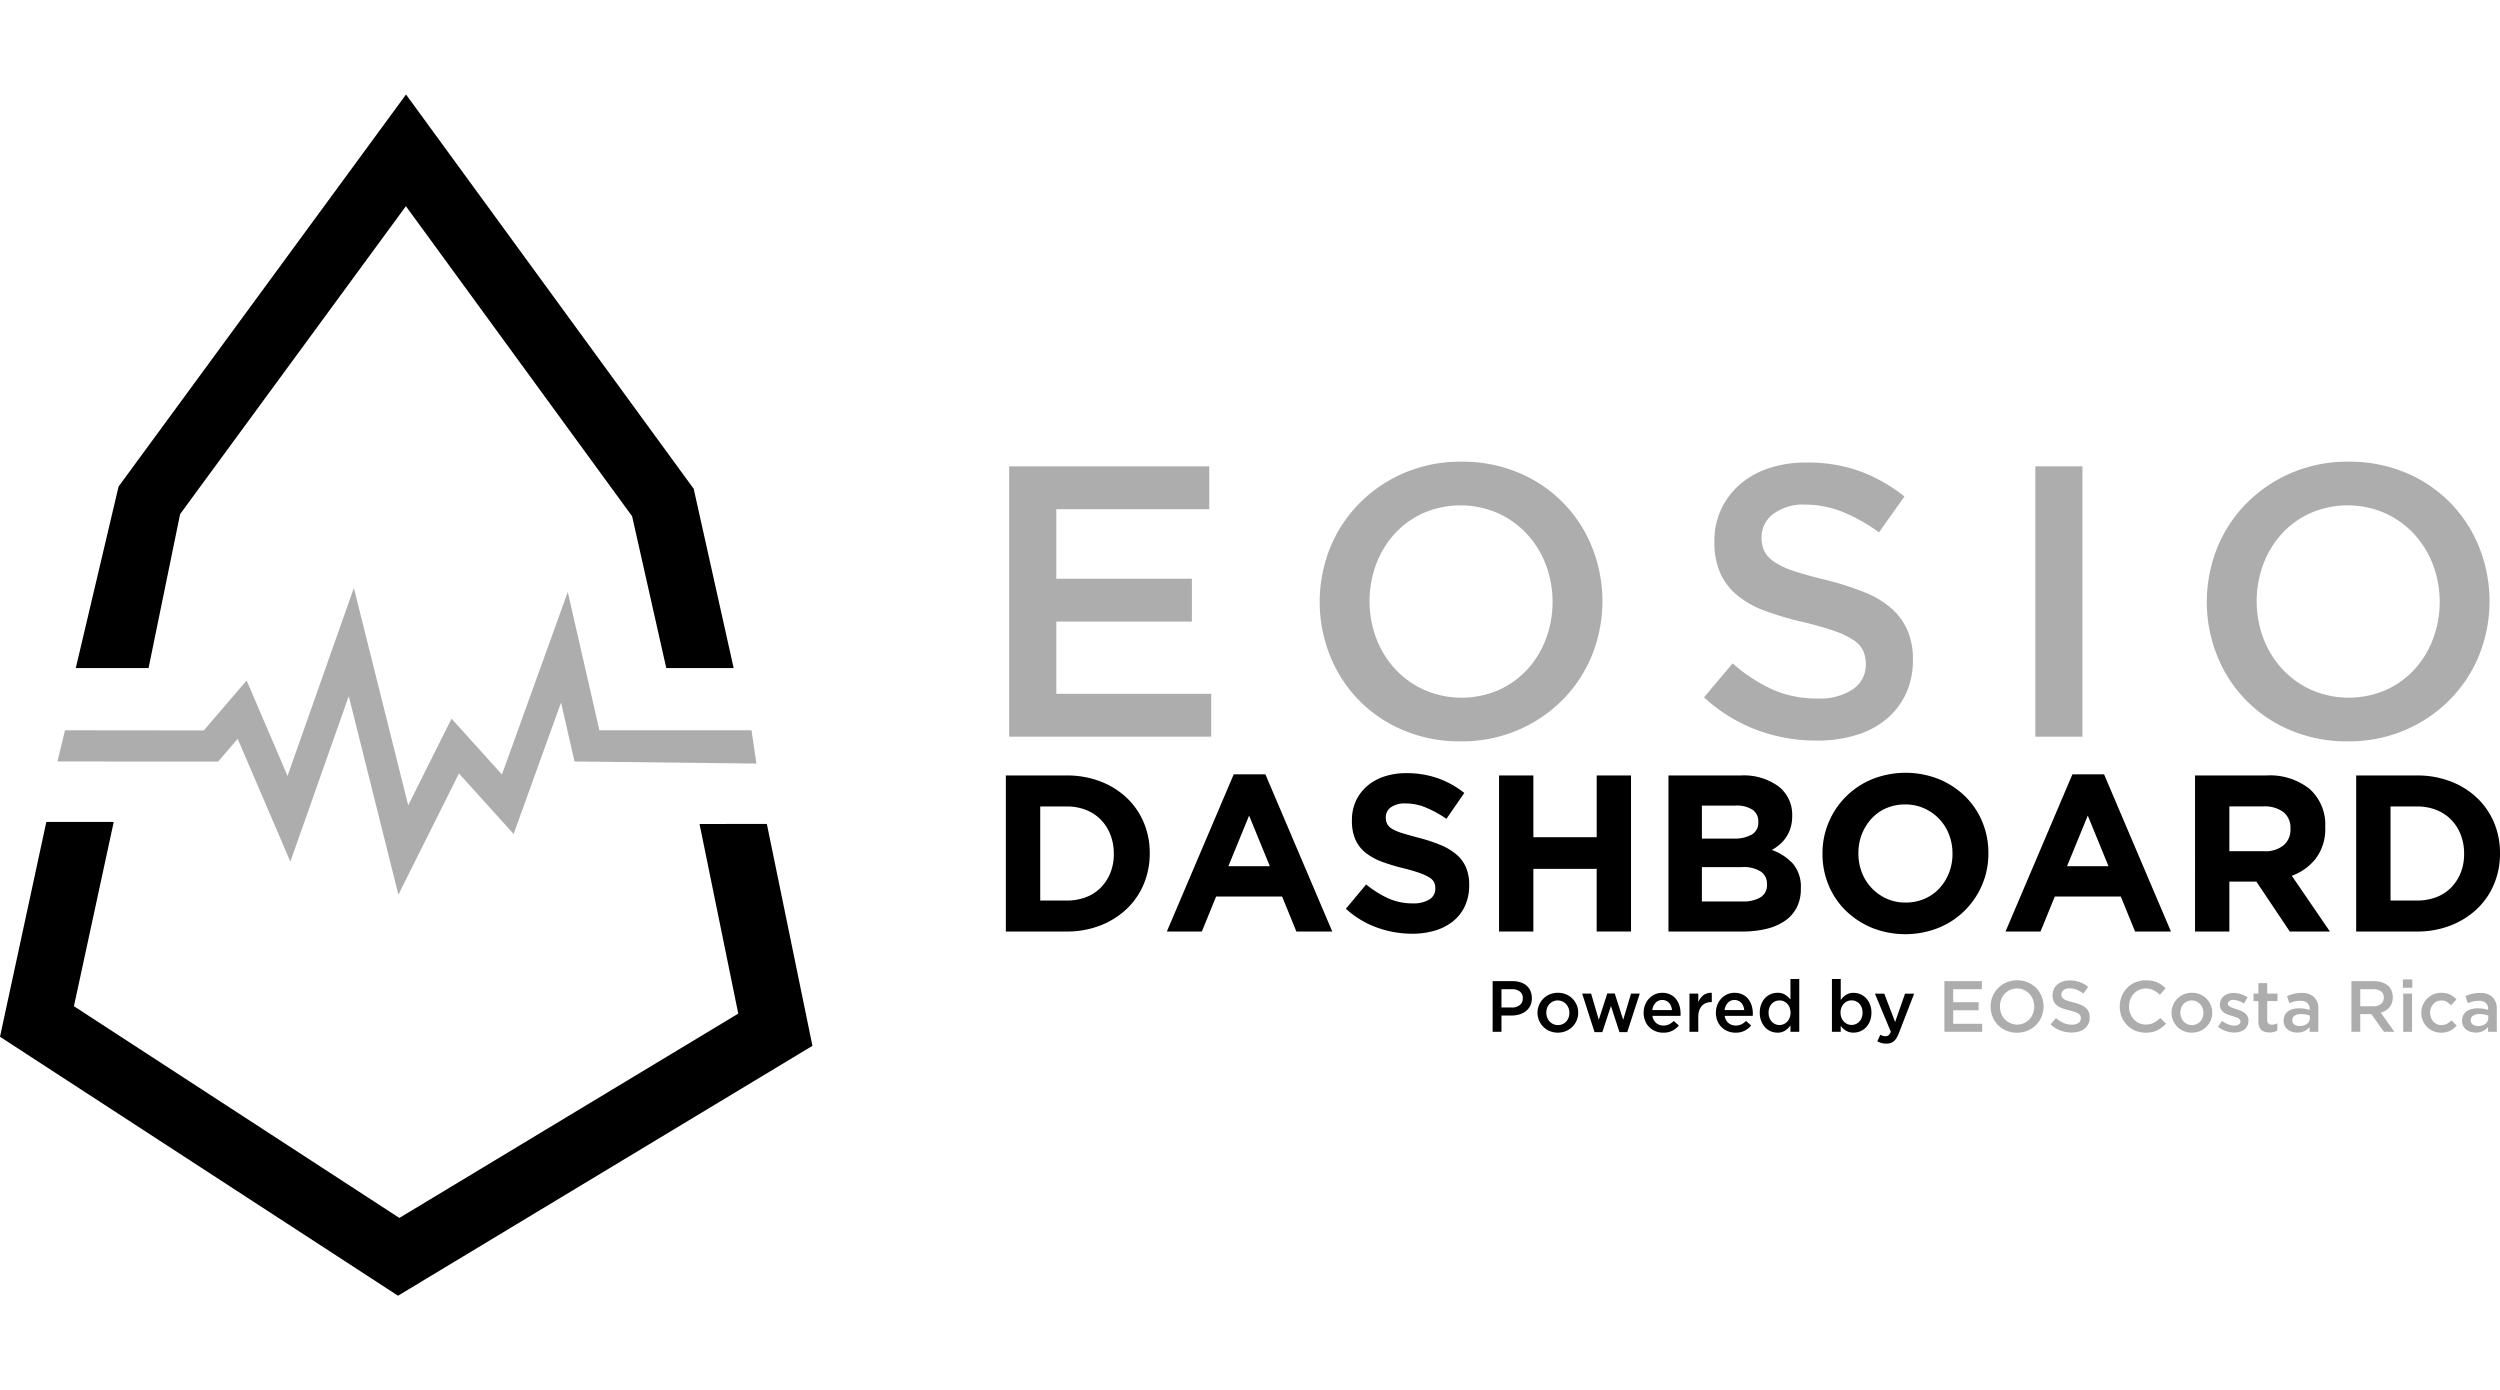 <svg xmlns="http://www.w3.org/2000/svg" width="254.224" height="141.371" viewBox="0 0 294.224 141.371">
  <g id="Group_274" data-name="Group 274" transform="translate(-81 -33.77)">
    <g id="Group_268" data-name="Group 268" transform="translate(199.768 76.986)">
      <path id="Path_366" data-name="Path 366" d="M418.6,154.533h-18v8.184h15.956v5.044H400.6v8.5h18.227v5.044H395.051V149.489H418.6Z" transform="translate(-395.051 -148.943)" fill="#adadad"/>
      <path id="Path_367" data-name="Path 367" d="M523.734,170.818a15.976,15.976,0,0,1-3.456,5.248,16.534,16.534,0,0,1-5.272,3.568,16.738,16.738,0,0,1-6.726,1.322,17,17,0,0,1-6.728-1.3,15.789,15.789,0,0,1-8.637-8.751,17.105,17.105,0,0,1,0-12.726,15.97,15.97,0,0,1,3.456-5.248,16.523,16.523,0,0,1,5.272-3.568,16.735,16.735,0,0,1,6.726-1.322,17,17,0,0,1,6.729,1.3,15.789,15.789,0,0,1,8.637,8.751,17.11,17.11,0,0,1,0,12.726ZM518.3,160.159a11.187,11.187,0,0,0-2.229-3.612,10.64,10.64,0,0,0-3.431-2.455,11.005,11.005,0,0,0-8.7-.025,10.3,10.3,0,0,0-3.386,2.41,11.071,11.071,0,0,0-2.206,3.593,12.488,12.488,0,0,0,0,8.771,11.127,11.127,0,0,0,2.229,3.612,10.538,10.538,0,0,0,3.431,2.455,11,11,0,0,0,8.7.025,10.306,10.306,0,0,0,3.387-2.41,11.078,11.078,0,0,0,2.206-3.593,12.494,12.494,0,0,0,0-8.771Z" transform="translate(-455.141 -148.044)" fill="#adadad"/>
      <path id="Path_368" data-name="Path 368" d="M618.37,158.7a3.31,3.31,0,0,0,1.163,1.272,9.133,9.133,0,0,0,2.323,1.093q1.479.5,3.759,1.043a36.1,36.1,0,0,1,4.445,1.411,11.157,11.157,0,0,1,3.21,1.883A7.473,7.473,0,0,1,635.208,168a8.46,8.46,0,0,1,.661,3.478,9.384,9.384,0,0,1-.835,4.045,8.566,8.566,0,0,1-2.32,3,10.174,10.174,0,0,1-3.575,1.864,15.576,15.576,0,0,1-4.587.636,20.037,20.037,0,0,1-7.046-1.247,19.228,19.228,0,0,1-6.226-3.842l3.364-4a19.551,19.551,0,0,0,4.681,3.066,12.837,12.837,0,0,0,5.364,1.068,6.939,6.939,0,0,0,4.112-1.088,3.448,3.448,0,0,0,1.523-2.957,3.887,3.887,0,0,0-.3-1.546,3.082,3.082,0,0,0-1.093-1.247,9.192,9.192,0,0,0-2.189-1.068q-1.39-.5-3.623-1.049a37.688,37.688,0,0,1-4.534-1.317,11.354,11.354,0,0,1-3.324-1.819,7.219,7.219,0,0,1-2.052-2.634,9.03,9.03,0,0,1-.706-3.772,8.728,8.728,0,0,1,.81-3.8,8.833,8.833,0,0,1,2.231-2.932,9.934,9.934,0,0,1,3.416-1.888,13.91,13.91,0,0,1,4.36-.656,18.262,18.262,0,0,1,6.3,1.019,18.76,18.76,0,0,1,5.25,2.982l-3,4.224a19.606,19.606,0,0,0-4.318-2.43,11.684,11.684,0,0,0-4.318-.84,5.856,5.856,0,0,0-3.816,1.113,3.376,3.376,0,0,0-1.364,2.7A3.808,3.808,0,0,0,618.37,158.7Z" transform="translate(-529.506 -148.199)" fill="#adadad"/>
      <path id="Path_369" data-name="Path 369" d="M719.942,149.489v31.818H714.4V149.489Z" transform="translate(-593.628 -148.943)" fill="#adadad"/>
      <path id="Path_370" data-name="Path 370" d="M799.806,170.818a15.971,15.971,0,0,1-3.456,5.248,16.531,16.531,0,0,1-5.272,3.568,16.735,16.735,0,0,1-6.726,1.322,17.005,17.005,0,0,1-6.729-1.3,15.789,15.789,0,0,1-8.636-8.751,17.11,17.11,0,0,1,0-12.726,15.977,15.977,0,0,1,3.456-5.248,16.528,16.528,0,0,1,5.272-3.568,16.738,16.738,0,0,1,6.726-1.322,17,17,0,0,1,6.728,1.3,15.789,15.789,0,0,1,8.637,8.751,17.106,17.106,0,0,1,0,12.726Zm-5.431-10.659a11.181,11.181,0,0,0-2.229-3.612,10.636,10.636,0,0,0-3.431-2.455,11,11,0,0,0-8.7-.025,10.306,10.306,0,0,0-3.387,2.41,11.077,11.077,0,0,0-2.206,3.593,12.493,12.493,0,0,0,0,8.771,11.134,11.134,0,0,0,2.229,3.612,10.539,10.539,0,0,0,3.431,2.455,11.005,11.005,0,0,0,8.7.025,10.3,10.3,0,0,0,3.386-2.41,11.071,11.071,0,0,0,2.206-3.593,12.488,12.488,0,0,0,0-8.771Z" transform="translate(-626.809 -148.044)" fill="#adadad"/>
    </g>
    <g id="Group_269" data-name="Group 269" transform="translate(89.92 33.77)">
      <path id="Path_371" data-name="Path 371" d="M177.309,80.177l-3.448-4.726.079,3.48-.079-3.48L143.452,33.77l-33.83,46.138-5.036,21.362h8.564l3.713-18.116,26.573-36.241L170.06,83.406l4.02,17.864h7.93Z" transform="translate(-104.587 -33.77)"/>
    </g>
    <g id="Group_270" data-name="Group 270" transform="translate(87.759 91.847)">
      <path id="Path_372" data-name="Path 372" d="M139,223.431l-5.84-23.363-6.875,19.48-6.2-14.459-2.3,2.686-18.909-.02.888-3.67,16.335.018,5.04-5.878,4.814,11.233,7.807-22.118,6.395,25.576,5.1-10.2,5.932,6.576,7.748-21.478,3.721,16.273H180.56l.577,3.917-21.41-.247-1.584-6.935-5.581,15.473-6.432-7.128Z" transform="translate(-98.873 -187.339)" fill="#adadad"/>
    </g>
    <g id="Group_271" data-name="Group 271" transform="translate(81 119.384)">
      <path id="Path_373" data-name="Path 373" d="M163.327,260.391l4.558,22.316L128,306.755,89.7,281.838l4.685-21.685H86.452L81,285.434l46.843,30.476L176.615,286.5l-5.365-26.113Z" transform="translate(-81 -260.153)"/>
    </g>
    <g id="Group_272" data-name="Group 272" transform="translate(199.383 113.597)">
      <path id="Path_374" data-name="Path 374" d="M410.249,258.49a8.558,8.558,0,0,1-2.007,2.912,9.5,9.5,0,0,1-3.1,1.941,10.679,10.679,0,0,1-3.949.708h-7.163V245.686H401.2a10.857,10.857,0,0,1,3.949.7,9.328,9.328,0,0,1,3.1,1.928,8.59,8.59,0,0,1,2.007,2.9,9.13,9.13,0,0,1,.708,3.607v.053A9.223,9.223,0,0,1,410.249,258.49Zm-3.516-3.621a5.989,5.989,0,0,0-.407-2.23,5.247,5.247,0,0,0-1.128-1.757,5.013,5.013,0,0,0-1.745-1.142,6.065,6.065,0,0,0-2.256-.406h-3.122v11.072H401.2a6.236,6.236,0,0,0,2.256-.394,4.849,4.849,0,0,0,1.745-1.128,5.3,5.3,0,0,0,1.128-1.732,5.852,5.852,0,0,0,.407-2.23Z" transform="translate(-394.034 -245.371)"/>
      <path id="Path_375" data-name="Path 375" d="M459.369,263.836l-1.679-4.119h-7.766l-1.68,4.119h-4.119l7.871-18.5h3.726l7.871,18.5Zm-5.563-13.643-2.44,5.956h4.88Z" transform="translate(-425.182 -245.155)"/>
      <path id="Path_376" data-name="Path 376" d="M513.849,260.616a4.981,4.981,0,0,1-1.382,1.784,6.228,6.228,0,0,1-2.116,1.1,9.191,9.191,0,0,1-2.724.38,12.169,12.169,0,0,1-4.119-.722,10.9,10.9,0,0,1-3.673-2.217l2.387-2.86a11.985,11.985,0,0,0,2.584,1.627,6.909,6.909,0,0,0,2.9.6,3.53,3.53,0,0,0,1.955-.459,1.445,1.445,0,0,0,.7-1.273v-.052a1.586,1.586,0,0,0-.145-.7,1.466,1.466,0,0,0-.553-.564,5.831,5.831,0,0,0-1.131-.524q-.724-.262-1.881-.551a22.87,22.87,0,0,1-2.526-.76,7.114,7.114,0,0,1-1.92-1.037,4.184,4.184,0,0,1-1.223-1.535,5.328,5.328,0,0,1-.434-2.283v-.052a5.325,5.325,0,0,1,.469-2.269,5.169,5.169,0,0,1,1.316-1.745,5.915,5.915,0,0,1,2.023-1.128,8.123,8.123,0,0,1,2.593-.394,10.991,10.991,0,0,1,3.713.6,10.783,10.783,0,0,1,3.109,1.732l-2.1,3.044a13.322,13.322,0,0,0-2.414-1.325,6.175,6.175,0,0,0-2.361-.486,2.859,2.859,0,0,0-1.771.459,1.4,1.4,0,0,0-.59,1.141v.053a1.647,1.647,0,0,0,.171.774,1.545,1.545,0,0,0,.618.591,5.829,5.829,0,0,0,1.223.5q.776.237,1.96.551a18.949,18.949,0,0,1,2.486.827,6.96,6.96,0,0,1,1.841,1.1,4.206,4.206,0,0,1,1.131,1.509,5.13,5.13,0,0,1,.382,2.073v.053A5.682,5.682,0,0,1,513.849,260.616Z" transform="translate(-459.823 -244.939)"/>
      <path id="Path_377" data-name="Path 377" d="M558.99,264.052v-7.373h-7.451v7.373H547.5V245.686h4.04v7.268h7.451v-7.268h4.04v18.366Z" transform="translate(-489.461 -245.371)"/>
      <path id="Path_378" data-name="Path 378" d="M615.324,261.218a4.273,4.273,0,0,1-1.388,1.574,6.5,6.5,0,0,1-2.174.945,11.727,11.727,0,0,1-2.816.315h-8.722V245.686h8.512a6.937,6.937,0,0,1,4.439,1.285,4.2,4.2,0,0,1,1.611,3.463v.053a4.513,4.513,0,0,1-.2,1.391,4.282,4.282,0,0,1-.522,1.088,4.12,4.12,0,0,1-.756.853,5.048,5.048,0,0,1-.925.63,6.2,6.2,0,0,1,2.508,1.64,4.2,4.2,0,0,1,.914,2.873v.052A4.765,4.765,0,0,1,615.324,261.218Zm-4.527-10.1a1.616,1.616,0,0,0-.682-1.4,3.371,3.371,0,0,0-1.968-.486H604.16v3.883h3.725a4.209,4.209,0,0,0,2.125-.459,1.586,1.586,0,0,0,.787-1.482Zm1.023,7.347a1.733,1.733,0,0,0-.708-1.456,3.814,3.814,0,0,0-2.283-.537h-4.67v4.04h4.8a3.879,3.879,0,0,0,2.1-.486,1.662,1.662,0,0,0,.761-1.509Z" transform="translate(-522.247 -245.371)"/>
      <path id="Path_379" data-name="Path 379" d="M666.949,258.037a9.394,9.394,0,0,1-5.129,5.064,10.629,10.629,0,0,1-7.832,0,9.7,9.7,0,0,1-3.083-2.02,9.018,9.018,0,0,1-2.02-2.991,9.415,9.415,0,0,1-.722-3.686v-.053a9.274,9.274,0,0,1,.735-3.687,9.395,9.395,0,0,1,5.129-5.064,10.628,10.628,0,0,1,7.832,0,9.735,9.735,0,0,1,3.083,2.02,9.056,9.056,0,0,1,2.02,2.991,9.425,9.425,0,0,1,.722,3.686v.053A9.276,9.276,0,0,1,666.949,258.037Zm-3.489-3.686a6.13,6.13,0,0,0-.407-2.23,5.51,5.51,0,0,0-2.926-3.083,5.388,5.388,0,0,0-2.23-.459,5.5,5.5,0,0,0-2.243.446,5.131,5.131,0,0,0-1.731,1.233,5.8,5.8,0,0,0-1.129,1.824,6.007,6.007,0,0,0-.407,2.217v.053a6.108,6.108,0,0,0,.407,2.23,5.538,5.538,0,0,0,2.912,3.083,5.368,5.368,0,0,0,2.244.459,5.515,5.515,0,0,0,2.23-.447,5.093,5.093,0,0,0,1.745-1.232,5.827,5.827,0,0,0,1.129-1.824,6.022,6.022,0,0,0,.407-2.217Z" transform="translate(-552.056 -244.853)"/>
      <path id="Path_380" data-name="Path 380" d="M720.365,263.836l-1.679-4.119h-7.766l-1.679,4.119h-4.12l7.871-18.5h3.725l7.871,18.5ZM714.8,250.192l-2.44,5.956h4.88Z" transform="translate(-587.474 -245.155)"/>
      <path id="Path_381" data-name="Path 381" d="M775.243,264.052l-3.935-5.877h-3.175v5.877h-4.04V245.686h8.4a7.482,7.482,0,0,1,5.1,1.6,5.623,5.623,0,0,1,1.823,4.46v.053a5.76,5.76,0,0,1-1.089,3.634,6.3,6.3,0,0,1-2.847,2.06l4.486,6.559Zm.079-12.1a2.344,2.344,0,0,0-.84-1.968,3.71,3.71,0,0,0-2.335-.656h-4.014v5.273h4.093a3.36,3.36,0,0,0,2.3-.708,2.4,2.4,0,0,0,.8-1.889Z" transform="translate(-624.143 -245.371)"/>
      <path id="Path_382" data-name="Path 382" d="M830.466,258.49a8.558,8.558,0,0,1-2.007,2.912,9.505,9.505,0,0,1-3.1,1.941,10.679,10.679,0,0,1-3.949.708h-7.163V245.686h7.163a10.858,10.858,0,0,1,3.949.7,9.333,9.333,0,0,1,3.1,1.928,8.59,8.59,0,0,1,2.007,2.9,9.123,9.123,0,0,1,.708,3.607v.053A9.217,9.217,0,0,1,830.466,258.49Zm-3.516-3.621a5.99,5.99,0,0,0-.407-2.23,5.246,5.246,0,0,0-1.128-1.757,5.009,5.009,0,0,0-1.745-1.142,6.065,6.065,0,0,0-2.257-.406h-3.122v11.072h3.122a6.235,6.235,0,0,0,2.257-.394,4.845,4.845,0,0,0,1.745-1.128,5.3,5.3,0,0,0,1.128-1.732,5.853,5.853,0,0,0,.407-2.23Z" transform="translate(-655.333 -245.371)"/>
    </g>
    <g id="Group_273" data-name="Group 273" transform="translate(256.668 137.867)">
      <path id="Path_383" data-name="Path 383" d="M549.935,312.588a1.823,1.823,0,0,1-.512.639,2.281,2.281,0,0,1-.76.387,3.2,3.2,0,0,1-.93.132h-1.186v1.916h-1.039V309.7h2.35a2.961,2.961,0,0,1,.941.14,2.009,2.009,0,0,1,.715.4,1.784,1.784,0,0,1,.451.63,2.076,2.076,0,0,1,.157.826A1.988,1.988,0,0,1,549.935,312.588Zm-1.227-1.672a1.5,1.5,0,0,0-.94-.269h-1.221V312.8h1.221a1.4,1.4,0,0,0,.944-.295.976.976,0,0,0,.346-.782A.956.956,0,0,0,548.708,310.916Z" transform="translate(-545.508 -309.447)"/>
      <path id="Path_384" data-name="Path 384" d="M564.075,316.578a2.336,2.336,0,0,1-1.264,1.251,2.556,2.556,0,0,1-1.911,0,2.339,2.339,0,0,1-1.252-3.064,2.341,2.341,0,0,1,.5-.749,2.376,2.376,0,0,1,.758-.507,2.414,2.414,0,0,1,.958-.187,2.452,2.452,0,0,1,.958.183,2.309,2.309,0,0,1,1.434,2.158A2.289,2.289,0,0,1,564.075,316.578Zm-.957-1.456a1.466,1.466,0,0,0-.283-.464,1.334,1.334,0,0,0-.432-.315,1.332,1.332,0,0,0-1.536.311,1.34,1.34,0,0,0-.27.455,1.634,1.634,0,0,0-.093.557,1.583,1.583,0,0,0,.1.566,1.4,1.4,0,0,0,.283.464,1.362,1.362,0,0,0,.432.311,1.294,1.294,0,0,0,.546.115,1.334,1.334,0,0,0,.562-.115,1.312,1.312,0,0,0,.427-.311,1.348,1.348,0,0,0,.271-.455,1.651,1.651,0,0,0,.093-.558A1.554,1.554,0,0,0,563.118,315.122Z" transform="translate(-554.187 -311.7)"/>
      <path id="Path_385" data-name="Path 385" d="M578.19,316.628l.919-3.082h1.03l-1.473,4.529h-.919l-1-3.073-1.013,3.073h-.919l-1.456-4.529h1.056l.9,3.082,1-3.1h.877Z" transform="translate(-562.824 -311.826)"/>
      <path id="Path_386" data-name="Path 386" d="M593.985,316.88a1.277,1.277,0,0,0,.851.294,1.508,1.508,0,0,0,.664-.136,2.159,2.159,0,0,0,.553-.4l.6.536a2.489,2.489,0,0,1-.77.613,2.311,2.311,0,0,1-1.068.23,2.4,2.4,0,0,1-.907-.171,2.172,2.172,0,0,1-1.221-1.213,2.471,2.471,0,0,1-.179-.957,2.539,2.539,0,0,1,.162-.911,2.288,2.288,0,0,1,.455-.745,2.2,2.2,0,0,1,.694-.507,2.063,2.063,0,0,1,.885-.187,2.137,2.137,0,0,1,.941.2,1.942,1.942,0,0,1,.672.528,2.281,2.281,0,0,1,.4.775,3.137,3.137,0,0,1,.136.928c0,.045,0,.091,0,.136s-.007.094-.013.145h-3.3A1.356,1.356,0,0,0,593.985,316.88Zm1.856-1.528a1.762,1.762,0,0,0-.111-.464,1.188,1.188,0,0,0-.23-.374,1.1,1.1,0,0,0-.345-.251,1.063,1.063,0,0,0-.455-.094,1.04,1.04,0,0,0-.788.328,1.478,1.478,0,0,0-.379.856Z" transform="translate(-574.736 -311.7)"/>
      <path id="Path_387" data-name="Path 387" d="M607.8,317.925h-1.039v-4.5H607.8v1.014a1.972,1.972,0,0,1,.6-.818,1.448,1.448,0,0,1,.987-.281v1.09h-.059a1.682,1.682,0,0,0-.622.11,1.3,1.3,0,0,0-.485.332,1.506,1.506,0,0,0-.315.558,2.5,2.5,0,0,0-.11.779Z" transform="translate(-583.596 -311.711)"/>
      <path id="Path_388" data-name="Path 388" d="M616.474,316.88a1.277,1.277,0,0,0,.851.294,1.507,1.507,0,0,0,.664-.136,2.151,2.151,0,0,0,.553-.4l.6.536a2.49,2.49,0,0,1-.77.613,2.312,2.312,0,0,1-1.069.23,2.4,2.4,0,0,1-.906-.171,2.174,2.174,0,0,1-1.222-1.213,2.47,2.47,0,0,1-.179-.957,2.547,2.547,0,0,1,.161-.911,2.283,2.283,0,0,1,.456-.745,2.2,2.2,0,0,1,.694-.507,2.06,2.06,0,0,1,.885-.187,2.136,2.136,0,0,1,.941.2,1.939,1.939,0,0,1,.672.528,2.288,2.288,0,0,1,.4.775,3.149,3.149,0,0,1,.136.928c0,.045,0,.091,0,.136s-.007.094-.013.145h-3.3A1.355,1.355,0,0,0,616.474,316.88Zm1.856-1.528a1.762,1.762,0,0,0-.111-.464,1.189,1.189,0,0,0-.23-.374,1.087,1.087,0,0,0-.345-.251,1.061,1.061,0,0,0-.455-.094,1.04,1.04,0,0,0-.787.328,1.481,1.481,0,0,0-.379.856Z" transform="translate(-588.72 -311.7)"/>
      <path id="Path_389" data-name="Path 389" d="M632.252,315.242v-.749a2.346,2.346,0,0,1-.617.6,1.606,1.606,0,0,1-.912.247,2.013,2.013,0,0,1-.773-.153,1.913,1.913,0,0,1-.663-.456,2.324,2.324,0,0,1-.467-.737,2.6,2.6,0,0,1-.179-1,2.662,2.662,0,0,1,.174-1,2.274,2.274,0,0,1,.462-.736,1.906,1.906,0,0,1,.667-.456,2.054,2.054,0,0,1,.778-.153,1.651,1.651,0,0,1,.917.238,2.543,2.543,0,0,1,.612.553v-2.417h1.038v6.215Zm-.09-2.844a1.455,1.455,0,0,0-.285-.455,1.214,1.214,0,0,0-.415-.293,1.227,1.227,0,0,0-.492-.1,1.27,1.27,0,0,0-.5.1,1.208,1.208,0,0,0-.411.285,1.332,1.332,0,0,0-.28.455,1.7,1.7,0,0,0-.1.608,1.676,1.676,0,0,0,.1.6,1.332,1.332,0,0,0,.28.455,1.258,1.258,0,0,0,.411.289,1.243,1.243,0,0,0,1.4-.293,1.454,1.454,0,0,0,.285-.456,1.724,1.724,0,0,0,0-1.192Z" transform="translate(-597.202 -309.027)"/>
      <path id="Path_390" data-name="Path 390" d="M655.559,313.99a2.238,2.238,0,0,1-.469.737,1.946,1.946,0,0,1-.672.456,2.058,2.058,0,0,1-.779.153,1.653,1.653,0,0,1-.92-.239,2.361,2.361,0,0,1-.6-.553l.008.7h-1.038v-6.215h1.038V311.5a2.247,2.247,0,0,1,.612-.6,1.6,1.6,0,0,1,.909-.243,2.018,2.018,0,0,1,.773.153,1.959,1.959,0,0,1,.667.456,2.292,2.292,0,0,1,.471.736,2.6,2.6,0,0,1,.179,1A2.652,2.652,0,0,1,655.559,313.99Zm-.966-1.6a1.382,1.382,0,0,0-.277-.456,1.233,1.233,0,0,0-.906-.392,1.254,1.254,0,0,0-.5.1,1.217,1.217,0,0,0-.417.293,1.45,1.45,0,0,0-.286.455,1.724,1.724,0,0,0,0,1.192,1.449,1.449,0,0,0,.286.456,1.223,1.223,0,0,0,.417.293,1.253,1.253,0,0,0,.5.1,1.229,1.229,0,0,0,.906-.392,1.38,1.38,0,0,0,.277-.455,1.815,1.815,0,0,0,0-1.2Z" transform="translate(-611.158 -309.027)"/>
      <path id="Path_391" data-name="Path 391" d="M667.307,318.2a3.829,3.829,0,0,1-.281.588,1.561,1.561,0,0,1-.324.387,1.158,1.158,0,0,1-.392.217,1.591,1.591,0,0,1-.485.068,2.06,2.06,0,0,1-.575-.073,2.513,2.513,0,0,1-.489-.2l.349-.771a1.761,1.761,0,0,0,.293.123,1.038,1.038,0,0,0,.311.047.591.591,0,0,0,.366-.11,1.028,1.028,0,0,0,.272-.408l-1.873-4.488h1.1l1.277,3.337,1.166-3.337h1.073Z" transform="translate(-619.488 -311.854)"/>
      <path id="Path_392" data-name="Path 392" d="M690.5,310.647H687.13v1.532h2.988v.945H687.13v1.592h3.413v.945h-4.452V309.7h4.41Z" transform="translate(-632.925 -309.447)" fill="#adadad"/>
      <path id="Path_393" data-name="Path 393" d="M706.477,313.7a2.994,2.994,0,0,1-.647.984,3.107,3.107,0,0,1-2.247.915,3.192,3.192,0,0,1-1.26-.243,2.958,2.958,0,0,1-1.617-1.639,3.2,3.2,0,0,1,0-2.384,2.989,2.989,0,0,1,.647-.983,3.107,3.107,0,0,1,2.247-.915,3.19,3.19,0,0,1,1.26.242,2.959,2.959,0,0,1,1.618,1.639,3.207,3.207,0,0,1,0,2.383Zm-1.017-2a2.1,2.1,0,0,0-.418-.677,2,2,0,0,0-.642-.46,2.061,2.061,0,0,0-1.63,0,1.93,1.93,0,0,0-.635.451,2.086,2.086,0,0,0-.413.672,2.341,2.341,0,0,0,0,1.644,2.084,2.084,0,0,0,.417.677,1.982,1.982,0,0,0,.643.46,1.984,1.984,0,0,0,2.265-.447,2.091,2.091,0,0,0,.413-.673,2.345,2.345,0,0,0,0-1.643Z" transform="translate(-641.87 -309.279)" fill="#adadad"/>
      <path id="Path_394" data-name="Path 394" d="M720.487,311.426a.622.622,0,0,0,.218.239,1.731,1.731,0,0,0,.435.2q.278.094.7.2a6.774,6.774,0,0,1,.832.264,2.093,2.093,0,0,1,.6.354,1.4,1.4,0,0,1,.363.485,1.586,1.586,0,0,1,.124.651,1.763,1.763,0,0,1-.156.758,1.616,1.616,0,0,1-.435.562,1.919,1.919,0,0,1-.67.349,2.95,2.95,0,0,1-.859.119,3.76,3.76,0,0,1-1.319-.234,3.6,3.6,0,0,1-1.167-.72l.63-.749a3.665,3.665,0,0,0,.877.575,2.414,2.414,0,0,0,1,.2,1.3,1.3,0,0,0,.771-.2.646.646,0,0,0,.285-.554.709.709,0,0,0-.056-.289.571.571,0,0,0-.2-.234,1.721,1.721,0,0,0-.41-.2,6.974,6.974,0,0,0-.678-.2,7.072,7.072,0,0,1-.849-.247,2.158,2.158,0,0,1-.623-.34,1.359,1.359,0,0,1-.384-.494,1.7,1.7,0,0,1-.132-.706,1.627,1.627,0,0,1,.152-.711,1.662,1.662,0,0,1,.418-.549,1.844,1.844,0,0,1,.64-.354,2.6,2.6,0,0,1,.816-.123,3.421,3.421,0,0,1,1.18.191,3.509,3.509,0,0,1,.983.558l-.562.792a3.694,3.694,0,0,0-.809-.456,2.208,2.208,0,0,0-.809-.157,1.1,1.1,0,0,0-.715.208.634.634,0,0,0-.255.507A.717.717,0,0,0,720.487,311.426Z" transform="translate(-653.488 -309.307)" fill="#adadad"/>
      <path id="Path_395" data-name="Path 395" d="M745.624,314.978a3.2,3.2,0,0,1-.54.332,2.722,2.722,0,0,1-.635.213,3.732,3.732,0,0,1-.762.072,3.03,3.03,0,0,1-1.209-.238,2.967,2.967,0,0,1-.958-.652,3,3,0,0,1-.634-.975,3.3,3.3,0,0,1,0-2.409,2.968,2.968,0,0,1,1.6-1.647,3.108,3.108,0,0,1,1.243-.242,3.736,3.736,0,0,1,.745.068,2.985,2.985,0,0,1,.617.192,2.842,2.842,0,0,1,.519.293,4.123,4.123,0,0,1,.451.374l-.672.775a3.362,3.362,0,0,0-.758-.537,1.976,1.976,0,0,0-.911-.2,1.866,1.866,0,0,0-.787.166,1.944,1.944,0,0,0-.626.451,2.026,2.026,0,0,0-.408.669,2.31,2.31,0,0,0-.145.826,2.344,2.344,0,0,0,.145.83,2.064,2.064,0,0,0,.408.677,1.923,1.923,0,0,0,.626.456,1.866,1.866,0,0,0,.787.166,1.971,1.971,0,0,0,.937-.208,3.724,3.724,0,0,0,.775-.566l.672.681A3.851,3.851,0,0,1,745.624,314.978Z" transform="translate(-666.855 -309.279)" fill="#adadad"/>
      <path id="Path_396" data-name="Path 396" d="M761.385,316.578a2.339,2.339,0,0,1-1.264,1.251,2.557,2.557,0,0,1-1.911,0,2.339,2.339,0,0,1-1.252-3.064,2.334,2.334,0,0,1,.5-.749,2.375,2.375,0,0,1,.757-.507,2.413,2.413,0,0,1,.958-.187,2.453,2.453,0,0,1,.958.183,2.31,2.31,0,0,1,1.434,2.158A2.293,2.293,0,0,1,761.385,316.578Zm-.958-1.456a1.466,1.466,0,0,0-.283-.464,1.334,1.334,0,0,0-.431-.315,1.331,1.331,0,0,0-1.536.311,1.341,1.341,0,0,0-.27.455,1.641,1.641,0,0,0-.093.557,1.583,1.583,0,0,0,.1.566,1.4,1.4,0,0,0,.283.464,1.358,1.358,0,0,0,.432.311,1.294,1.294,0,0,0,.546.115,1.333,1.333,0,0,0,.562-.115,1.312,1.312,0,0,0,.427-.311,1.34,1.34,0,0,0,.27-.455,1.634,1.634,0,0,0,.093-.558A1.554,1.554,0,0,0,760.428,315.122Z" transform="translate(-676.878 -311.7)" fill="#adadad"/>
      <path id="Path_397" data-name="Path 397" d="M774.7,317.236a1.22,1.22,0,0,1-.354.439,1.582,1.582,0,0,1-.532.264,2.332,2.332,0,0,1-.656.089,3.025,3.025,0,0,1-.983-.17,3.164,3.164,0,0,1-.924-.5l.46-.7a2.98,2.98,0,0,0,.745.413,2.1,2.1,0,0,0,.728.14.871.871,0,0,0,.515-.132.414.414,0,0,0,.183-.354v-.017a.329.329,0,0,0-.081-.222.741.741,0,0,0-.221-.166,1.912,1.912,0,0,0-.324-.128l-.379-.115q-.247-.077-.5-.17a1.8,1.8,0,0,1-.451-.243,1.232,1.232,0,0,1-.328-.366,1.056,1.056,0,0,1-.127-.54v-.017a1.3,1.3,0,0,1,.123-.57,1.284,1.284,0,0,1,.341-.434,1.519,1.519,0,0,1,.511-.272,2.05,2.05,0,0,1,.626-.094,2.86,2.86,0,0,1,.86.136,3.084,3.084,0,0,1,.792.375l-.408.732a3.41,3.41,0,0,0-.656-.311,1.877,1.877,0,0,0-.613-.115.747.747,0,0,0-.464.128.393.393,0,0,0-.166.323v.017a.294.294,0,0,0,.085.208.85.85,0,0,0,.226.161,2.453,2.453,0,0,0,.324.136q.183.064.379.124.247.077.494.179a2.045,2.045,0,0,1,.447.251,1.249,1.249,0,0,1,.328.362,1,1,0,0,1,.127.519v.017A1.417,1.417,0,0,1,774.7,317.236Z" transform="translate(-685.878 -311.728)" fill="#adadad"/>
      <path id="Path_398" data-name="Path 398" d="M783.912,314.632a.559.559,0,0,0,.145.432.581.581,0,0,0,.408.132,1.41,1.41,0,0,0,.638-.153v.843a1.812,1.812,0,0,1-.417.17,1.991,1.991,0,0,1-.511.059,1.911,1.911,0,0,1-.522-.068,1.073,1.073,0,0,1-.416-.222.979.979,0,0,1-.27-.405,1.8,1.8,0,0,1-.095-.627V312.42h-.57v-.877h.57v-1.234h1.039v1.234h1.209v.877h-1.209Z" transform="translate(-692.752 -309.824)" fill="#adadad"/>
      <path id="Path_399" data-name="Path 399" d="M794.724,317.957V317.4a1.924,1.924,0,0,1-.588.459,1.856,1.856,0,0,1-.868.188,2.077,2.077,0,0,1-.613-.09,1.513,1.513,0,0,1-.506-.264,1.281,1.281,0,0,1-.481-1.034v-.017a1.413,1.413,0,0,1,.136-.639,1.244,1.244,0,0,1,.379-.451,1.707,1.707,0,0,1,.579-.268,2.836,2.836,0,0,1,.728-.089,4.059,4.059,0,0,1,.694.051,4.258,4.258,0,0,1,.549.136v-.11a.9.9,0,0,0-.285-.716,1.22,1.22,0,0,0-.821-.247,2.727,2.727,0,0,0-.681.077,4.417,4.417,0,0,0-.6.2l-.281-.826a4.783,4.783,0,0,1,.767-.272,3.786,3.786,0,0,1,.945-.1,2,2,0,0,1,1.49.5,1.924,1.924,0,0,1,.485,1.4v2.665Zm.026-1.907a2.62,2.62,0,0,0-.464-.127,3,3,0,0,0-.566-.051,1.329,1.329,0,0,0-.758.187.613.613,0,0,0-.272.537v.017a.56.56,0,0,0,.252.494,1.076,1.076,0,0,0,.617.17,1.566,1.566,0,0,0,.472-.068,1.221,1.221,0,0,0,.379-.192.873.873,0,0,0,.251-.3.838.838,0,0,0,.09-.387Z" transform="translate(-698.575 -311.742)" fill="#adadad"/>
      <path id="Path_400" data-name="Path 400" d="M816.582,315.661l-1.468-2.077H813.8v2.077H812.76V309.7h2.656a3.032,3.032,0,0,1,.923.132,1.99,1.99,0,0,1,.7.375,1.607,1.607,0,0,1,.439.6,2.122,2.122,0,0,1,.047,1.456,1.728,1.728,0,0,1-.293.519,1.764,1.764,0,0,1-.447.383,2.209,2.209,0,0,1-.575.242l1.609,2.256Zm-.341-4.762a1.46,1.46,0,0,0-.914-.252H813.8v2.009h1.537a1.371,1.371,0,0,0,.9-.273.9.9,0,0,0,.333-.736A.891.891,0,0,0,816.241,310.9Z" transform="translate(-711.691 -309.447)" fill="#adadad"/>
      <path id="Path_401" data-name="Path 401" d="M828.766,310.141v-.979h1.115v.979Zm.042,5.185v-4.5h1.039v4.5Z" transform="translate(-721.643 -309.111)" fill="#adadad"/>
      <path id="Path_402" data-name="Path 402" d="M837.919,317.782a2.226,2.226,0,0,1-1.081.234,2.318,2.318,0,0,1-.928-.183,2.279,2.279,0,0,1-.739-.5,2.321,2.321,0,0,1-.665-1.647,2.366,2.366,0,0,1,.665-1.66,2.31,2.31,0,0,1,1.676-.7,2.338,2.338,0,0,1,1.06.213,2.5,2.5,0,0,1,.736.562l-.638.689a2.406,2.406,0,0,0-.507-.4,1.282,1.282,0,0,0-.66-.157,1.185,1.185,0,0,0-.52.115,1.268,1.268,0,0,0-.408.311,1.491,1.491,0,0,0-.268.455,1.574,1.574,0,0,0-.1.557,1.634,1.634,0,0,0,.1.571,1.394,1.394,0,0,0,.276.459,1.337,1.337,0,0,0,.426.311,1.372,1.372,0,0,0,1.188-.042,2.5,2.5,0,0,0,.524-.4l.621.613A2.828,2.828,0,0,1,837.919,317.782Z" transform="translate(-725.212 -311.7)" fill="#adadad"/>
      <path id="Path_403" data-name="Path 403" d="M850.258,317.957V317.4a1.922,1.922,0,0,1-.588.459,1.855,1.855,0,0,1-.868.188,2.077,2.077,0,0,1-.613-.09,1.511,1.511,0,0,1-.506-.264,1.281,1.281,0,0,1-.481-1.034v-.017a1.414,1.414,0,0,1,.136-.639,1.246,1.246,0,0,1,.379-.451,1.7,1.7,0,0,1,.579-.268,2.835,2.835,0,0,1,.728-.089,4.058,4.058,0,0,1,.694.051,4.256,4.256,0,0,1,.549.136v-.11a.9.9,0,0,0-.285-.716,1.22,1.22,0,0,0-.821-.247,2.727,2.727,0,0,0-.681.077,4.435,4.435,0,0,0-.6.2l-.281-.826a4.784,4.784,0,0,1,.767-.272,3.787,3.787,0,0,1,.945-.1,2,2,0,0,1,1.49.5,1.924,1.924,0,0,1,.485,1.4v2.665Zm.026-1.907a2.621,2.621,0,0,0-.464-.127,3,3,0,0,0-.566-.051,1.327,1.327,0,0,0-.758.187.612.612,0,0,0-.273.537v.017a.56.56,0,0,0,.252.494,1.076,1.076,0,0,0,.617.17,1.565,1.565,0,0,0,.472-.068,1.222,1.222,0,0,0,.379-.192.875.875,0,0,0,.251-.3.84.84,0,0,0,.09-.387Z" transform="translate(-733.107 -311.742)" fill="#adadad"/>
    </g>
  </g>
</svg>
